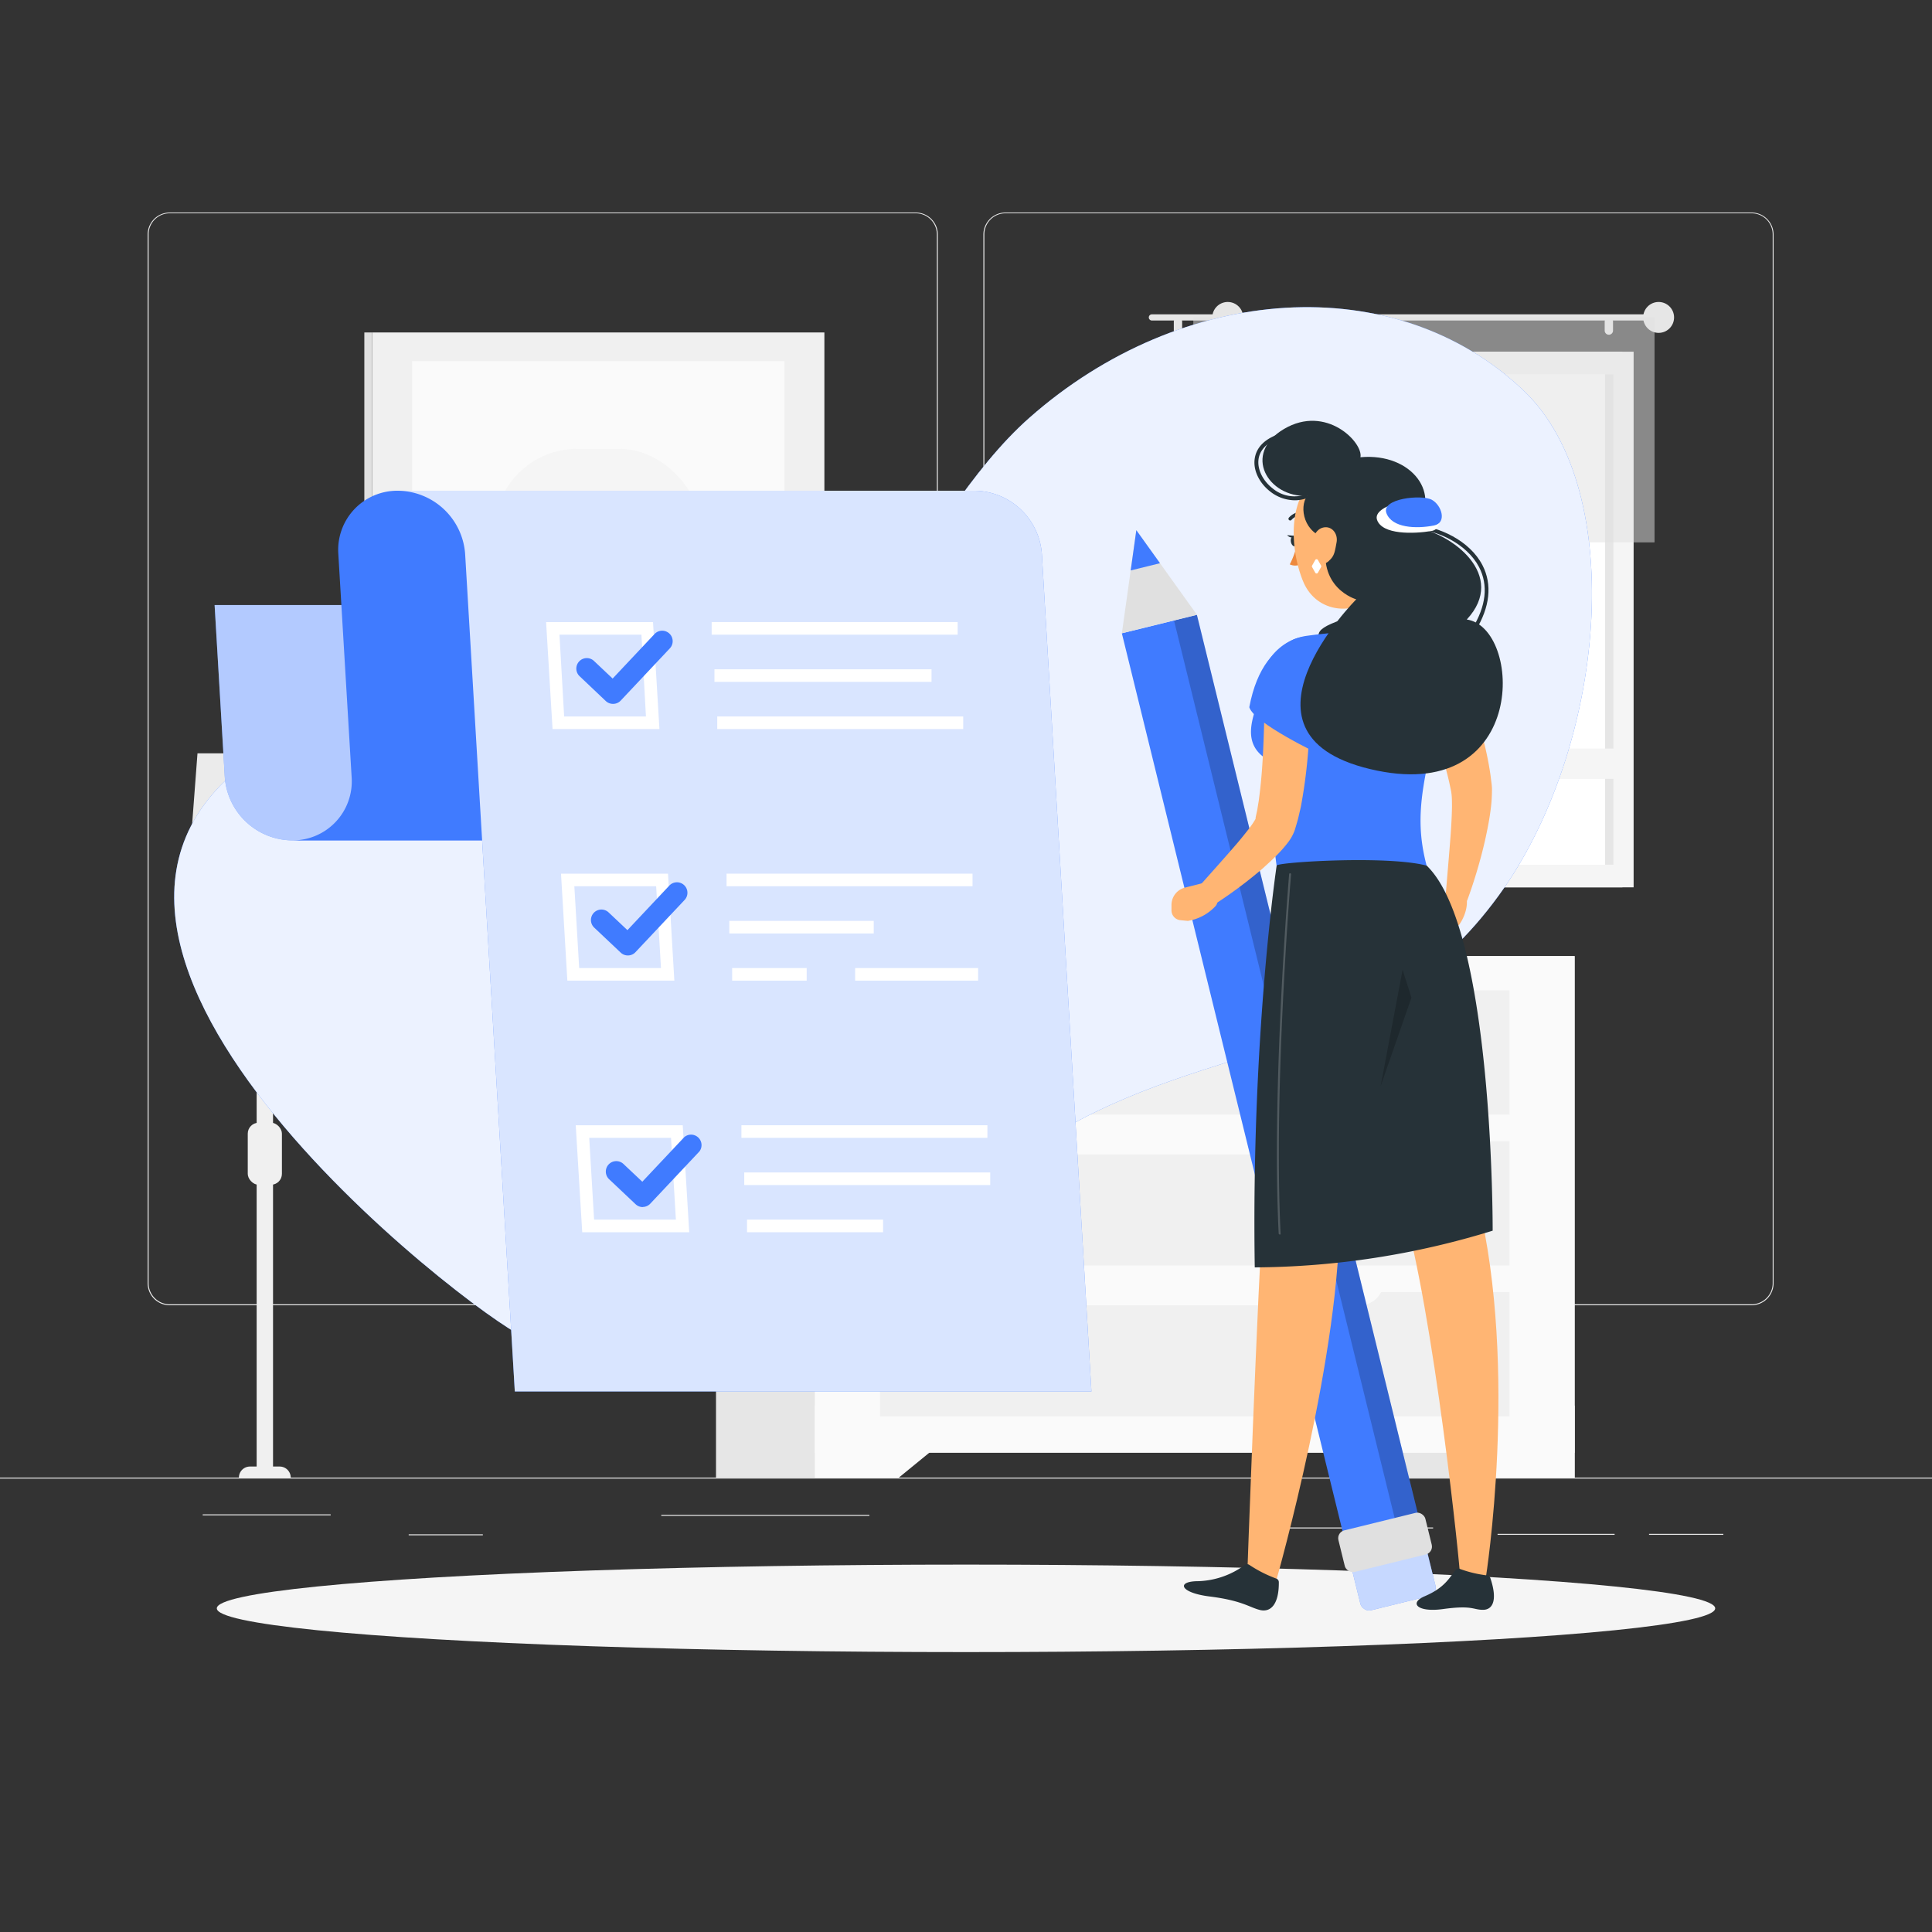 <svg xmlns="http://www.w3.org/2000/svg" viewBox="0 0 500 500"><rect x="0" y="0" width="500" height="500" fill="#333333" stroke="none"/><g id="background-complete"><rect y="382.4" width="500" height="0.25" style="fill:#ebebeb"></rect><rect x="52.46" y="391.92" width="33.12" height="0.25" style="fill:#ebebeb"></rect><rect x="171.14" y="392.05" width="53.86" height="0.25" style="fill:#ebebeb"></rect><rect x="105.77" y="397.08" width="19.19" height="0.25" style="fill:#ebebeb"></rect><rect x="426.77" y="396.96" width="19.23" height="0.25" style="fill:#ebebeb"></rect><rect x="387.57" y="396.96" width="30.29" height="0.25" style="fill:#ebebeb"></rect><rect x="328.33" y="395.31" width="42.56" height="0.25" style="fill:#ebebeb"></rect><path d="M237,337.8H43.91a5.71,5.71,0,0,1-5.7-5.71V60.66A5.71,5.71,0,0,1,43.91,55H237a5.71,5.71,0,0,1,5.71,5.71V332.09A5.71,5.71,0,0,1,237,337.8ZM43.91,55.2a5.46,5.46,0,0,0-5.45,5.46V332.09a5.46,5.46,0,0,0,5.45,5.46H237a5.47,5.47,0,0,0,5.46-5.46V60.66A5.47,5.47,0,0,0,237,55.2Z" style="fill:#ebebeb"></path><path d="M453.31,337.8H260.21a5.72,5.72,0,0,1-5.71-5.71V60.66A5.72,5.72,0,0,1,260.21,55h193.1A5.71,5.71,0,0,1,459,60.66V332.09A5.71,5.71,0,0,1,453.31,337.8ZM260.21,55.2a5.47,5.47,0,0,0-5.46,5.46V332.09a5.47,5.47,0,0,0,5.46,5.46h193.1a5.47,5.47,0,0,0,5.46-5.46V60.66a5.47,5.47,0,0,0-5.46-5.46Z" style="fill:#ebebeb"></path><rect x="303.78" y="91.02" width="116.1" height="138.62" style="fill:#e6e6e6"></rect><rect x="306.68" y="91.02" width="116.1" height="138.62" style="fill:#f5f5f5"></rect><rect x="301.26" y="107.48" width="126.93" height="105.69" transform="translate(525.06 -204.4) rotate(90)" style="fill:#fff"></rect><rect x="353.01" y="159.24" width="126.93" height="2.19" transform="translate(576.81 -256.15) rotate(90)" style="fill:#e6e6e6"></rect><rect x="308.83" y="193.72" width="111.79" height="7.85" style="fill:#f5f5f5"></rect><path d="M428.45,81.35H298.11a.8.8,0,0,0-.8.8h0a.8.8,0,0,0,.8.8H428.45a.8.8,0,0,0,.8-.8h0A.8.8,0,0,0,428.45,81.35Z" style="fill:#e6e6e6"></path><circle cx="429.25" cy="82.15" r="4" style="fill:#e6e6e6"></circle><path d="M304.86,86.63h0a1.08,1.08,0,0,1-1.08-1.08V83.23a1.09,1.09,0,0,1,1.08-1.08h0a1.08,1.08,0,0,1,1.08,1.08v2.32A1.08,1.08,0,0,1,304.86,86.63Z" style="fill:#e6e6e6"></path><path d="M416.37,86.63h0a1.08,1.08,0,0,1-1.08-1.08V83.23a1.09,1.09,0,0,1,1.08-1.08h0a1.08,1.08,0,0,1,1.08,1.08v2.32A1.08,1.08,0,0,1,416.37,86.63Z" style="fill:#e6e6e6"></path><rect x="308.83" y="82.15" width="119.36" height="58.22" style="fill:#e0e0e0;opacity:0.5"></rect><circle cx="317.74" cy="82.15" r="4" style="fill:#e6e6e6"></circle><polygon points="89.71 244.53 47.36 244.53 51.11 194.96 85.96 194.96 89.71 244.53" style="fill:#ebebeb"></polygon><polygon points="80.42 244.53 73.14 244.53 71.59 194.96 78.31 194.96 80.42 244.53" style="fill:#f5f5f5"></polygon><rect x="66.42" y="244.53" width="4.24" height="137.87" style="fill:#f0f0f0"></rect><rect x="64.12" y="264.84" width="8.84" height="16.05" rx="2.82" style="fill:#f0f0f0"></rect><rect x="64.12" y="290.56" width="8.84" height="16.05" rx="2.82" style="fill:#f0f0f0"></rect><path d="M75.24,382.4H61.83a2.86,2.86,0,0,1,2.86-2.86h7.69a2.86,2.86,0,0,1,2.86,2.86Z" style="fill:#f0f0f0"></path><rect x="66.42" y="244.53" width="4.24" height="2.59" style="fill:#e0e0e0"></rect><rect x="96.32" y="86.04" width="117.04" height="117.36" transform="translate(309.67 289.44) rotate(180)" style="fill:#f0f0f0"></rect><rect x="94.29" y="86.04" width="2.02" height="117.36" style="fill:#e0e0e0"></rect><rect x="106.65" y="93.46" width="96.37" height="102.53" transform="translate(309.67 289.44) rotate(180)" style="fill:#fafafa"></rect><rect x="128" y="116.18" width="53.66" height="57.09" rx="21.28" transform="translate(309.67 289.44) rotate(180)" style="fill:#f5f5f5"></rect><rect x="362.97" y="247.44" width="44.55" height="134.95" style="fill:#e6e6e6"></rect><polygon points="385.77 382.4 407.52 382.4 407.52 363.77 362.97 363.77 385.77 382.4" style="fill:#fafafa"></polygon><rect x="185.3" y="247.44" width="44.55" height="134.95" style="fill:#e6e6e6"></rect><rect x="210.87" y="247.44" width="196.64" height="128.54" style="fill:#fafafa"></rect><polygon points="232.62 382.4 210.88 382.4 210.88 363.77 255.43 363.77 232.62 382.4" style="fill:#fafafa"></polygon><rect x="227.75" y="295.34" width="162.9" height="32.17" style="fill:#f0f0f0"></rect><rect x="227.75" y="334.39" width="162.9" height="32.17" style="fill:#f0f0f0"></rect><path d="M351.85,298.78H266.54a6.22,6.22,0,0,1-6.22-6.22h97.75A6.21,6.21,0,0,1,351.85,298.78Z" style="fill:#fafafa"></path><rect x="227.75" y="256.3" width="162.9" height="32.17" style="fill:#f0f0f0"></rect><path d="M351.85,259.74H266.54a6.23,6.23,0,0,1-6.22-6.23h97.75A6.22,6.22,0,0,1,351.85,259.74Z" style="fill:#fafafa"></path><path d="M351.85,337.83H266.54a6.23,6.23,0,0,1-6.22-6.23h97.75A6.22,6.22,0,0,1,351.85,337.83Z" style="fill:#fafafa"></path></g><g id="background-simple"><path d="M135.19,345.78c69.6,30.39,84.19-19.12,136.62-51.56,41.79-25.87,84.32-18.78,116.07-62.48,27.67-38.08,33.79-104.66,6.41-130.67-33.35-31.7-88.46-27.72-127.83,7-30,26.42-48.14,84.94-86.63,93-44.29,9.29-69.29-33.39-110.8-7.33C-7.46,241.71,122.65,340.3,135.19,345.78Z" style="fill:#407BFF"></path><path d="M135.19,345.78c69.6,30.39,84.19-19.12,136.62-51.56,41.79-25.87,84.32-18.78,116.07-62.48,27.67-38.08,33.79-104.66,6.41-130.67-33.35-31.7-88.46-27.72-127.83,7-30,26.42-48.14,84.94-86.63,93-44.29,9.29-69.29-33.39-110.8-7.33C-7.46,241.71,122.65,340.3,135.19,345.78Z" style="fill:#fff;opacity:0.9"></path></g><g id="Shadow"><ellipse id="path" cx="250" cy="416.24" rx="193.89" ry="11.32" style="fill:#f5f5f5"></ellipse></g><g id="complete-list"><path d="M75.55,217.49H224.79a17.64,17.64,0,0,1-17.38-16.42l-2.64-44.48H55.54l2.63,44.48A17.64,17.64,0,0,0,75.55,217.49Z" style="fill:#407BFF"></path><path d="M75.55,217.49H224.79a17.64,17.64,0,0,1-17.38-16.42l-2.64-44.48H55.54l2.63,44.48A17.64,17.64,0,0,0,75.55,217.49Z" style="fill:#fff;opacity:0.6"></path><path d="M235.85,127H103a15.3,15.3,0,0,0-15.44,16.41L91,201.08a15.28,15.28,0,0,1-15.44,16.41H224.79a15.28,15.28,0,0,0,15.44-16.41l.37,6.24-3.78-63.87A15.28,15.28,0,0,1,252.26,127Z" style="fill:#407BFF"></path><path d="M252.26,127H103a17.62,17.62,0,0,1,17.38,16.41L133.23,360.1H282.46L269.64,143.45A17.64,17.64,0,0,0,252.26,127Z" style="fill:#407BFF"></path><path d="M252.26,127H103a17.62,17.62,0,0,1,17.38,16.41L133.23,360.1H282.46L269.64,143.45A17.64,17.64,0,0,0,252.26,127Z" style="fill:#fff;opacity:0.8"></path><path d="M170.66,188.68H143L141.33,161H169ZM146,185.42h21.17L166,164.25H144.79Z" style="fill:#fff"></path><path d="M174.52,253.79H146.83l-1.64-27.69h27.69Zm-24.63-3.26h21.17l-1.25-21.17H148.64Z" style="fill:#fff"></path><path d="M178.37,318.9H150.68L149,291.21h27.69Zm-24.62-3.26h21.17l-1.26-21.17H152.49Z" style="fill:#fff"></path><rect x="184.18" y="160.99" width="63.66" height="3.26" style="fill:#fff"></rect><rect x="184.9" y="173.21" width="56.18" height="3.26" style="fill:#fff"></rect><rect x="185.62" y="185.42" width="63.66" height="3.26" style="fill:#fff"></rect><rect x="188.03" y="226.1" width="63.66" height="3.26" style="fill:#fff"></rect><rect x="188.75" y="238.32" width="37.37" height="3.26" style="fill:#fff"></rect><rect x="189.48" y="250.53" width="19.29" height="3.26" style="fill:#fff"></rect><rect x="221.31" y="250.53" width="31.83" height="3.26" style="fill:#fff"></rect><rect x="191.88" y="291.21" width="63.66" height="3.26" style="fill:#fff"></rect><rect x="192.61" y="303.43" width="63.66" height="3.26" style="fill:#fff"></rect><rect x="193.33" y="315.64" width="35.21" height="3.26" style="fill:#fff"></rect><path d="M158.63,182.16a2.7,2.7,0,0,1-1.86-.74L150,175a2.71,2.71,0,1,1,3.73-3.94l4.82,4.55,10.85-11.53a2.71,2.71,0,0,1,3.95,3.72l-12.71,13.51a2.67,2.67,0,0,1-1.9.85Z" style="fill:#407BFF"></path><path d="M162.49,247.27a2.68,2.68,0,0,1-1.86-.74l-6.8-6.42a2.71,2.71,0,1,1,3.72-3.94l4.83,4.55,10.84-11.53a2.71,2.71,0,0,1,3.95,3.72l-12.71,13.51a2.66,2.66,0,0,1-1.89.85Z" style="fill:#407BFF"></path><path d="M166.34,312.39a2.69,2.69,0,0,1-1.86-.75l-6.8-6.42a2.71,2.71,0,1,1,3.72-3.94l4.83,4.55,10.85-11.53A2.71,2.71,0,0,1,181,298l-12.71,13.51a2.7,2.7,0,0,1-1.9.85Z" style="fill:#407BFF"></path></g><g id="Character"><rect x="319.04" y="157.97" width="20" height="242.81" transform="translate(-57.19 86.65) rotate(-13.81)" style="fill:#407BFF"></rect><rect x="332.74" y="156.31" width="6.09" height="242.81" transform="translate(-56.6 88.21) rotate(-13.81)" style="opacity:0.2"></rect><rect x="350.55" y="400.02" width="20" height="15.06" rx="2.25" transform="translate(-86.89 97.88) rotate(-13.81)" style="fill:#407BFF"></rect><rect x="350.55" y="400.02" width="20" height="15.06" rx="2.25" transform="translate(-86.89 97.88) rotate(-13.81)" style="fill:#fff;opacity:0.7"></rect><rect x="346.9" y="393.6" width="23.17" height="11.08" rx="2.08" transform="translate(-84.94 97.14) rotate(-13.81)" style="fill:#e0e0e0"></rect><polygon points="309.76 159.1 290.34 163.88 292.62 147.63 294.08 137.21 300.21 145.76 309.76 159.1" style="fill:#e0e0e0"></polygon><polygon points="300.21 145.76 292.62 147.63 294.08 137.21 300.21 145.76" style="fill:#407BFF"></polygon><path d="M359.92,143.68c-.1,6-1.26,17.31,1.9,21A43.83,43.83,0,0,0,342.93,177c-4.33-7.08,1.32-10.89,1.32-10.89,6.23-2,5.85-6.69,4.54-11Z" style="fill:#ffb573"></path><path d="M341.09,170.89c1.65-6.13-3-7,4.75-10,6.06-2.4,17.51-2.74,20.2-.81,1.49,1.08-.56,4.86-.56,4.86Z" style="fill:#263238"></path><path d="M374.68,169.57c.45.72.77,1.27,1.13,1.9s.66,1.21,1,1.82c.64,1.22,1.24,2.44,1.82,3.68,1.16,2.47,2.17,5,3.1,7.56a82,82,0,0,1,4,16l.26,2.06c.05.29.09.81.12,1.26s0,.86,0,1.26a37.36,37.36,0,0,1-.33,4.41c-.35,2.76-.88,5.37-1.46,8a129.42,129.42,0,0,1-4.47,15.13,2.93,2.93,0,0,1-5.68-1.23v0c.4-5.08.87-10.2,1.24-15.2.18-2.5.32-5,.36-7.36,0-1.17,0-2.33-.11-3.3l-.09-.67-.13-.65-.37-1.74a91,91,0,0,0-4.3-13.74c-.9-2.24-1.87-4.46-2.89-6.65q-.76-1.65-1.59-3.24l-.84-1.58-.79-1.45-.14-.26a5.87,5.87,0,0,1,10.15-5.89Z" style="fill:#ffb573"></path><path d="M372,234.67l.83-1.38,2.34-3.94,4.29,2.43c.89,4-1.83,7.54-1.83,7.54l-1.21,1a2.15,2.15,0,0,1-2.94-.11l-.93-.86A3.93,3.93,0,0,1,372,234.67Z" style="fill:#ffb573"></path><path d="M315,232.63l-.69-2.5a2.33,2.33,0,0,0-2.82-1.64l-3,.77-1.85.46a4.63,4.63,0,0,0-3.46,4.37l0,1.49a2.56,2.56,0,0,0,2.37,2.57l1.85.18a12.46,12.46,0,0,0,7.22-3.88A2,2,0,0,0,315,232.63Z" style="fill:#ffb573"></path><path d="M369.68,165.17c5.25,2.33,10.06,7.88,14,18.15-1.26,4.23-14.27,11.16-14.27,11.16S353.18,160.07,369.68,165.17Z" style="fill:#407BFF"></path><path d="M326.25,178.32c.05,3.81-6.26,12.64,1,17.76.63,7.71,1.48,15.3,3.13,27.95h38.83c-3.69-14-.5-23.4,5.42-48a9.47,9.47,0,0,0-8.24-11.77c-1.55-.15-3.19-.28-4.86-.37a123.44,123.44,0,0,0-17.64,0c-1.91.17-3.88.41-5.77.67A13.87,13.87,0,0,0,326.25,178.32Z" style="fill:#407BFF"></path><path d="M339.11,174.61c.09,2.86,0,5.6,0,8.4s-.18,5.57-.36,8.37a135,135,0,0,1-2,16.92c-.12.71-.31,1.45-.48,2.17s-.32,1.44-.55,2.2l-.32,1.11-.17.56a6.18,6.18,0,0,1-.24.74,11.93,11.93,0,0,1-1.7,3,33,33,0,0,1-3.19,3.57c-1.05,1.05-2.12,2-3.2,3a113.3,113.3,0,0,1-13.52,10,2.94,2.94,0,0,1-3.79-4.41l0,0c3.57-4.07,7.25-8.11,10.68-12.11.84-1,1.66-2,2.44-3a24.35,24.35,0,0,0,2-2.81c.24-.37.39-.82.26-.57s0-.13,0-.24l.09-.44.19-.87c.14-.56.22-1.19.32-1.8s.22-1.22.28-1.86c.68-5.05,1-10.37,1.19-15.69s.31-10.74.34-16v0a5.87,5.87,0,0,1,11.74-.13Z" style="fill:#ffb573"></path><path d="M334.83,165.45c-4.79,2.38-9.54,7-11.51,17.58,1.25,4.19,18.37,12.26,18.37,12.26S351.22,159.33,334.83,165.45Z" style="fill:#407BFF"></path><path d="M335.88,139.86c.13.75-.17,1.45-.67,1.54s-1-.43-1.13-1.19.18-1.45.67-1.54S335.76,139.1,335.88,139.86Z" style="fill:#263238"></path><path d="M335,138.66l-1.91-.16S334.24,139.73,335,138.66Z" style="fill:#263238"></path><path d="M335.7,140.7a21.18,21.18,0,0,1-1.91,5.36,3.31,3.31,0,0,0,2.8,0Z" style="fill:#ed893e"></path><path d="M333.9,134.7a.47.47,0,0,1-.31-.12.45.45,0,0,1,0-.64,4.6,4.6,0,0,1,3.91-1.48.44.44,0,0,1,.35.52.47.47,0,0,1-.54.37,3.69,3.69,0,0,0-3.08,1.21A.47.47,0,0,1,333.9,134.7Z" style="fill:#263238"></path><path d="M360.63,132.41c1,9.4,1.6,13.36-2.23,19-5.77,8.55-17.37,8-21.1-.83-3.36-8-4.41-22,3.95-27.46A12.42,12.42,0,0,1,360.63,132.41Z" style="fill:#ffb573"></path><path d="M343.53,139.28c-6-1.06-7.45-7.95-5.23-10.95-10.11.45-16.92-10.86-6-17.31s20.56,3.54,19.78,7.31c13.45-1.22,21.33,9.85,14,18.08,9.67,1.57,24.15,12.47,13.52,23.92,14.37,2.11,15.93,47.11-23.19,39.11C315.17,191,351,155.11,351,155.11S340.55,152.17,343.53,139.28Z" style="fill:#263238"></path><path d="M381.84,163.26l-.85-.52c3.63-5.9,4.23-11.27,1.78-16-3.15-6-10.79-9.54-16.72-9.88l.06-1c6.2.35,14.23,4,17.55,10.41C386.24,151.27,385.61,157.13,381.84,163.26Z" style="fill:#263238"></path><path d="M370.47,137.42c3.45-.57,1.82-6.2-.72-7.69s-14.71.93-13.37,4.81S365.84,138.19,370.47,137.42Z" style="fill:#fff"></path><path d="M371.09,136c3.44-.66,2.06-5.22-.52-6.65s-13.21-.37-11.76,3.46S366.49,136.91,371.09,136Z" style="fill:#407BFF"></path><path d="M335.05,129.47a10.35,10.35,0,0,1-6.33-2.27c-2.87-2.23-4.45-5.57-4-8.51.27-1.87,1.44-4.44,5.52-6.07l.37.93c-2.88,1.15-4.57,3-4.9,5.28-.36,2.6,1.07,5.57,3.66,7.58a8.8,8.8,0,0,0,8.78,1.46l.38.93A9,9,0,0,1,335.05,129.47Z" style="fill:#263238"></path><path d="M345.9,140.38c-.45,2.46-.59,3.51-1.87,4.66a2.71,2.71,0,0,1-4.73-1.77c-.2-2.26.57-5.9,2.86-6.66S346.35,137.93,345.9,140.38Z" style="fill:#ffb573"></path><path d="M340.38,148.21l-.81-1.45a.39.39,0,0,1,0-.39l.81-1.44a.4.4,0,0,1,.7,0l.81,1.44a.39.39,0,0,1,0,.39l-.81,1.45A.4.4,0,0,1,340.38,148.21Z" style="fill:#fff"></path><path d="M330.4,224s-1.37,50.14-3.2,83.12c-1.94,30.27-4.43,101.06-4.43,101.06l7.65.4s16.92-59.57,16.21-95.56c19.86-50.34,12.72-87.51,12.72-87.51Z" style="fill:#ffb573"></path><path d="M323.34,405a1,1,0,0,0-1.17,0,21.42,21.42,0,0,1-12.69,4.22c-5.08.22-3.83,3,3.44,3.93,8.55,1.06,10.38,2.82,13.14,3.51s4.95-1.41,4.9-7.21a1,1,0,0,0-.64-.91A33.32,33.32,0,0,1,323.34,405Z" style="fill:#263238"></path><path d="M340.55,224s14,59.34,22.11,87c8.53,29,15.29,95.18,15.24,97.37h6.62s8.55-53.64-2-97.4c-1-71-13.24-86.92-13.24-86.92Z" style="fill:#ffb573"></path><path d="M377.73,406a.86.86,0,0,0-1,.26c-1.71,2.22-2.95,4.68-8,6.84-4.18,1.78-1.87,4.22,4.67,3.33,7.69-1.06,7.8.19,10.39.19s3.81-2.58,1.92-8.19a1.06,1.06,0,0,0-.84-.72A30.39,30.39,0,0,1,377.73,406Z" style="fill:#263238"></path><path d="M330.4,224s-6.6,43.94-5.67,104a212.09,212.09,0,0,0,61.57-9.5s.3-77.82-17.07-94.47C359.2,221.33,330.63,223.12,330.4,224Z" style="fill:#263238"></path><path d="M331.17,319.47a.25.25,0,0,1-.25-.24c-1.87-38.35,2.67-92.49,2.71-93a.24.24,0,0,1,.27-.23.25.25,0,0,1,.23.27c-.05.55-4.58,54.65-2.71,93a.24.24,0,0,1-.24.26Z" style="fill:#fff;opacity:0.2"></path><polygon points="357.3 281.12 362.99 250.98 365.28 258.19 357.3 281.12" style="opacity:0.2"></polygon></g></svg>